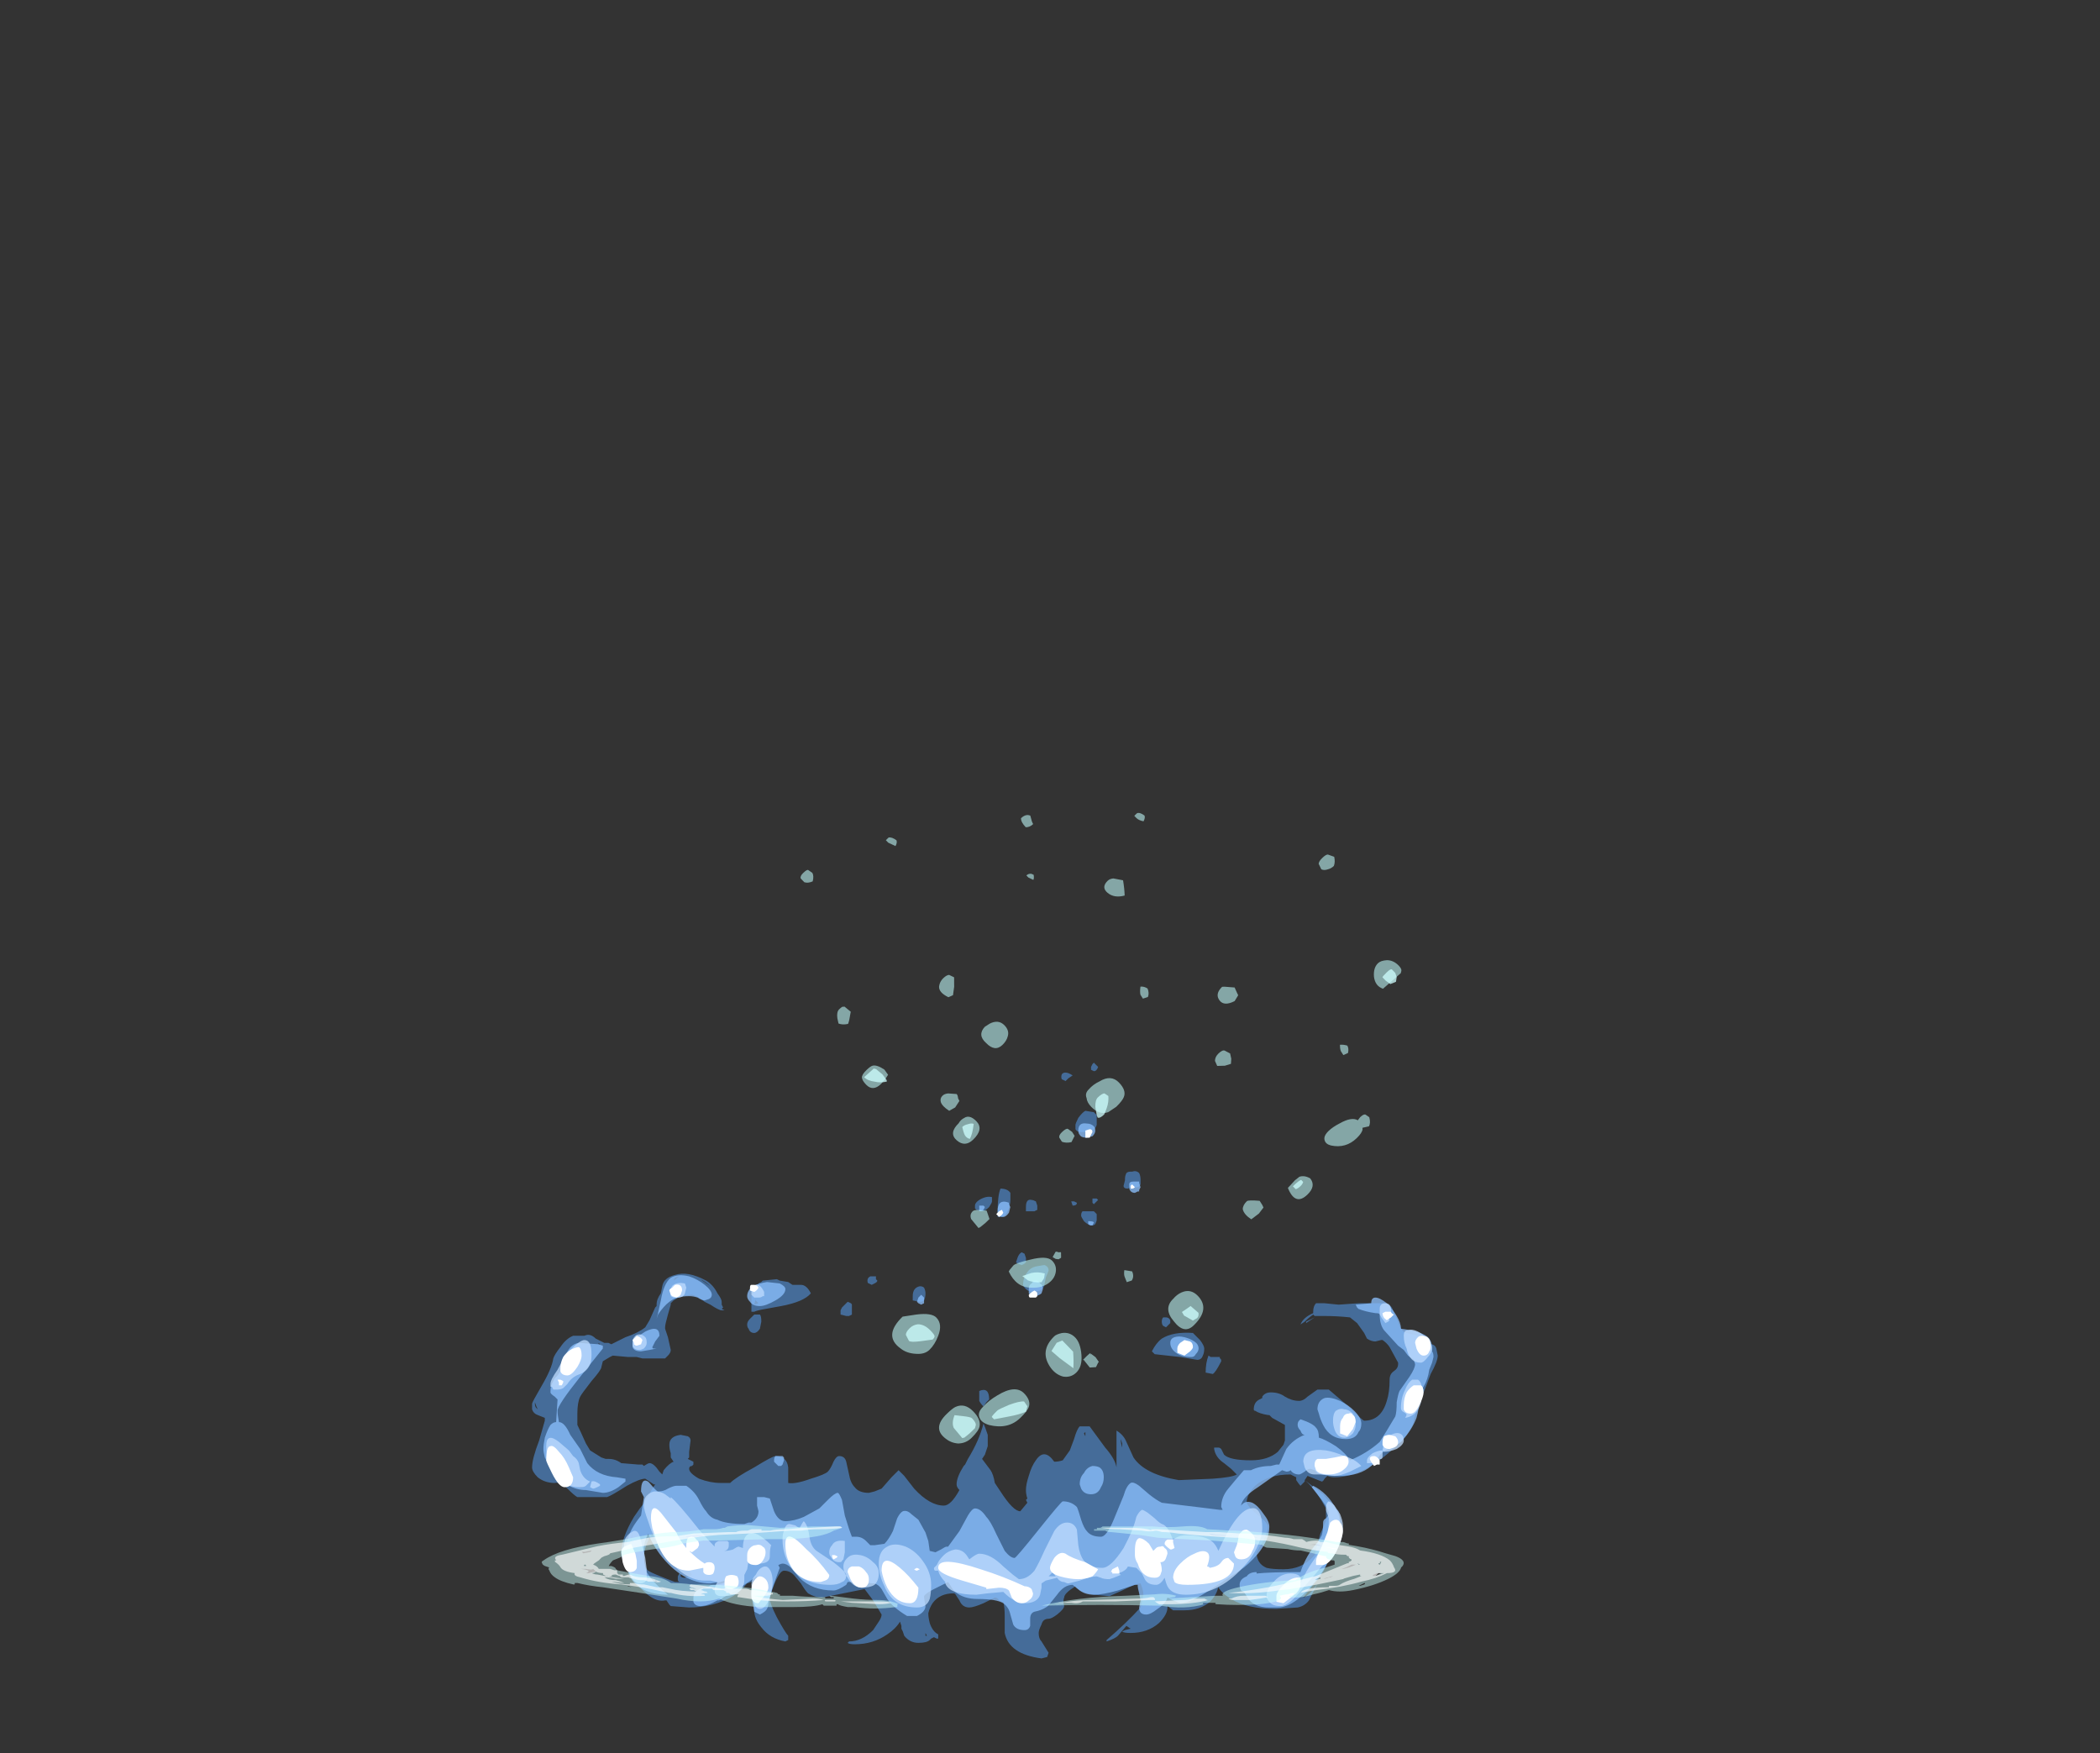 <?xml version="1.0" encoding="UTF-8" standalone="no"?>
<svg xmlns:ffdec="https://www.free-decompiler.com/flash" xmlns:xlink="http://www.w3.org/1999/xlink" ffdec:objectType="frame" height="433.6px" width="519.4px" xmlns="http://www.w3.org/2000/svg">
  <rect width="100%" height="100%" fill="#333333" stroke="none"/>
  <g transform="matrix(1.0, 0.0, 0.0, 1.0, 77.0, 534.8)">
    <use ffdec:characterId="589" height="21.05" transform="matrix(7.0, 0.0, 0.0, 7.0, 54.6, -271.95)" width="32.0" xlink:href="#shape0"/>
    <use ffdec:characterId="547" height="36.2" transform="matrix(1.977, 2.044, 3.358, -3.248, 69.95, -268.866)" width="51.9" xlink:href="#shape1"/>
    <use ffdec:characterId="561" height="2.95" transform="matrix(7.0, 0.0, 0.0, 7.0, 57.1, -157.6)" width="30.45" xlink:href="#shape2"/>
  </g>
  <defs>
    <g id="shape0" transform="matrix(1.0, 0.0, 0.0, 1.0, -7.8, 38.85)">
      <path d="M27.8 -38.7 Q27.75 -38.55 27.65 -38.55 L27.55 -38.6 27.55 -38.7 27.6 -38.8 27.65 -38.85 27.8 -38.7 M26.5 -38.35 Q26.5 -38.5 26.65 -38.5 26.75 -38.5 26.9 -38.4 L26.75 -38.3 26.65 -38.2 26.55 -38.25 Q26.5 -38.25 26.5 -38.35 M27.0 -36.5 L27.0 -36.65 Q27.0 -36.7 27.1 -36.9 27.25 -37.1 27.35 -37.15 L27.65 -37.1 27.75 -37.0 27.75 -36.65 Q27.7 -36.5 27.6 -36.45 L27.35 -36.4 27.2 -36.4 Q27.05 -36.4 27.0 -36.5 M27.55 -36.6 L27.55 -36.6 M28.75 -34.7 L28.75 -34.75 Q28.75 -34.85 28.8 -34.95 28.85 -35.0 28.95 -35.0 L29.0 -35.0 Q29.15 -35.05 29.25 -34.95 29.3 -34.85 29.3 -34.7 L29.3 -34.55 Q29.25 -34.4 28.95 -34.45 L28.85 -34.4 Q28.7 -34.4 28.7 -34.5 L28.75 -34.7 M27.65 -34.05 L27.75 -34.05 27.8 -34.0 27.65 -33.85 27.6 -33.9 27.6 -34.05 27.65 -34.05 M26.9 -33.8 L26.85 -33.95 26.95 -33.95 27.05 -33.9 Q27.05 -33.8 26.9 -33.8 M27.25 -33.6 L27.65 -33.6 27.75 -33.5 27.75 -33.3 Q27.75 -33.25 27.7 -33.15 27.65 -33.1 27.6 -33.1 27.45 -33.1 27.3 -33.25 27.2 -33.4 27.2 -33.45 27.2 -33.55 27.25 -33.6 M24.6 -33.6 Q24.5 -33.4 24.4 -33.4 L24.25 -33.4 24.25 -33.6 Q24.25 -34.15 24.35 -34.4 24.6 -34.4 24.7 -34.25 L24.7 -34.0 Q24.7 -33.8 24.6 -33.6 M25.25 -33.75 Q25.25 -34.05 25.45 -34.0 25.5 -34.0 25.6 -33.95 L25.65 -33.8 25.65 -33.65 25.55 -33.6 25.25 -33.6 25.25 -33.75 M23.6 -34.0 Q23.85 -34.15 24.05 -34.1 L24.05 -33.95 Q24.05 -33.9 23.95 -33.75 23.8 -33.6 23.7 -33.6 L23.5 -33.65 23.45 -33.7 23.45 -33.8 Q23.45 -33.9 23.6 -34.0 M25.25 -31.95 L25.25 -31.8 25.2 -31.75 25.1 -31.7 24.95 -31.75 24.9 -31.8 24.95 -31.95 Q25.0 -32.1 25.1 -32.15 L25.2 -32.1 25.25 -31.95 M25.9 -31.0 Q25.9 -30.9 25.75 -30.8 L25.55 -30.75 Q25.35 -30.75 25.25 -30.85 25.15 -30.95 25.15 -31.0 25.15 -31.25 25.3 -31.45 25.4 -31.6 25.6 -31.65 L25.9 -31.7 Q26.05 -31.65 26.05 -31.5 L25.95 -31.25 25.9 -31.0 M30.05 -29.7 Q30.05 -29.8 30.1 -29.85 L30.2 -29.85 Q30.3 -29.85 30.35 -29.75 L30.35 -29.65 30.3 -29.6 Q30.25 -29.55 30.2 -29.5 L30.1 -29.55 Q30.05 -29.6 30.05 -29.7 M29.7 -28.65 Q29.85 -28.95 30.05 -29.1 30.45 -29.35 31.15 -29.3 L31.4 -29.05 Q31.55 -28.85 31.55 -28.75 31.55 -28.6 31.5 -28.5 31.45 -28.35 31.3 -28.35 L30.7 -28.45 29.8 -28.55 29.7 -28.65 M31.75 -28.45 L32.1 -28.45 32.1 -28.4 Q32.15 -28.4 32.15 -28.3 31.95 -27.9 31.85 -27.85 L31.6 -27.9 Q31.6 -28.25 31.7 -28.5 31.8 -28.45 31.75 -28.45 M37.25 -30.25 L37.25 -30.25 M37.5 -30.35 L37.9 -30.35 Q38.15 -30.3 38.2 -30.15 L38.4 -29.7 Q38.5 -29.35 38.7 -29.3 L39.35 -29.15 39.55 -28.95 39.55 -28.9 Q39.7 -28.9 39.75 -28.75 L39.8 -28.5 Q39.8 -28.3 39.55 -27.85 L39.4 -27.45 Q39.0 -26.45 38.95 -26.2 38.95 -26.05 38.7 -25.7 38.4 -25.35 38.05 -25.05 37.05 -24.2 36.15 -24.2 36.0 -24.2 35.9 -24.25 L35.8 -24.15 Q35.75 -24.05 35.7 -24.05 L35.2 -24.25 35.1 -24.1 35.75 -23.6 Q36.0 -23.3 36.2 -23.05 36.35 -23.1 36.35 -22.55 L36.35 -22.4 Q36.35 -22.15 36.25 -21.85 L35.95 -21.25 35.9 -21.25 35.85 -21.05 Q35.65 -20.65 35.4 -20.4 L35.05 -19.95 Q35.3 -20.05 35.55 -20.45 L35.25 -19.85 Q35.1 -19.65 34.85 -19.6 L34.1 -19.55 Q33.05 -19.55 32.5 -19.9 L32.35 -20.0 Q32.2 -20.1 32.05 -20.3 L32.05 -20.35 Q32.0 -20.05 31.75 -19.8 31.4 -19.5 30.85 -19.5 L30.45 -19.5 30.25 -19.65 30.25 -19.6 Q30.25 -19.35 29.95 -19.05 29.55 -18.7 28.95 -18.7 28.7 -18.7 28.65 -18.75 L28.75 -18.8 28.95 -18.85 28.8 -18.95 28.5 -18.6 Q28.4 -18.5 28.1 -18.4 L28.1 -18.45 Q28.8 -19.05 29.3 -19.6 L29.35 -19.8 29.4 -20.05 Q29.4 -20.2 29.3 -20.45 29.15 -20.45 28.65 -20.2 L28.2 -20.0 27.65 -20.05 Q27.1 -20.15 27.0 -20.35 26.6 -20.1 26.6 -19.95 26.55 -19.85 26.6 -19.65 26.6 -19.55 26.35 -19.35 26.15 -19.2 26.05 -19.2 25.85 -19.2 25.8 -19.0 25.7 -18.8 25.7 -18.7 25.7 -18.5 25.8 -18.4 L26.05 -18.0 26.0 -17.85 25.8 -17.8 Q24.65 -17.95 24.5 -18.7 24.5 -18.85 24.5 -19.3 24.5 -19.6 24.45 -19.8 L24.4 -19.8 24.3 -19.85 Q24.25 -19.95 24.15 -19.95 L23.75 -19.75 Q23.4 -19.6 23.25 -19.6 23.0 -19.6 22.9 -19.85 L22.8 -20.0 Q22.75 -20.1 22.7 -20.1 22.2 -20.1 21.95 -19.75 21.85 -19.6 21.8 -19.4 21.8 -19.25 21.85 -19.05 21.95 -18.75 22.15 -18.65 L22.15 -18.5 22.1 -18.5 22.0 -18.55 21.9 -18.5 21.85 -18.45 Q21.75 -18.35 21.45 -18.35 21.15 -18.35 20.95 -18.6 L20.9 -18.75 20.85 -18.85 20.85 -18.95 20.8 -19.1 Q20.65 -18.85 20.35 -18.65 19.85 -18.3 19.2 -18.3 19.0 -18.3 18.95 -18.35 L19.0 -18.4 Q19.45 -18.4 19.85 -18.8 L20.05 -19.1 Q20.15 -19.25 20.15 -19.35 L19.85 -19.85 19.55 -20.25 18.05 -19.95 Q17.8 -19.95 17.55 -20.1 17.45 -20.2 17.3 -20.45 L17.05 -20.75 Q16.9 -20.9 16.7 -20.9 16.55 -20.9 16.35 -20.4 16.2 -20.0 16.2 -19.9 16.2 -19.75 16.45 -19.25 16.75 -18.7 16.85 -18.6 L16.85 -18.45 16.75 -18.4 Q16.2 -18.5 15.9 -18.9 15.65 -19.2 15.65 -19.5 15.65 -20.0 15.8 -20.45 L15.85 -20.65 15.55 -20.5 15.4 -20.45 15.35 -20.4 Q15.2 -20.2 14.9 -20.0 14.2 -19.6 13.35 -19.6 L12.7 -19.65 12.65 -19.7 12.55 -19.85 12.5 -19.85 Q12.05 -19.75 11.45 -20.5 11.25 -20.75 11.1 -21.1 10.95 -21.35 10.95 -21.5 10.95 -22.05 11.4 -22.8 11.6 -23.1 11.8 -23.35 L12.05 -23.8 12.15 -23.95 12.1 -23.95 11.8 -24.15 Q11.6 -24.15 11.15 -23.9 10.6 -23.55 10.45 -23.5 L9.4 -23.5 Q9.3 -23.55 9.05 -23.8 8.8 -24.05 8.6 -24.0 8.25 -24.0 8.0 -24.2 7.8 -24.4 7.8 -24.55 7.8 -24.85 8.05 -25.5 L8.25 -26.2 8.25 -26.3 8.0 -26.4 Q7.85 -26.45 7.8 -26.6 L7.8 -26.8 Q7.8 -26.85 8.15 -27.45 8.5 -28.05 8.55 -28.4 8.6 -28.55 8.8 -28.8 9.0 -29.1 9.25 -29.2 L9.65 -29.2 Q9.85 -29.3 10.05 -29.1 L10.35 -28.95 10.5 -28.95 10.6 -28.9 11.1 -29.15 Q11.55 -29.3 11.8 -29.5 L11.95 -29.75 12.15 -30.2 12.2 -30.25 12.2 -30.3 Q12.2 -30.5 12.35 -30.7 L12.4 -30.95 Q12.45 -31.25 12.85 -31.35 13.3 -31.5 13.95 -31.15 14.2 -31.0 14.35 -30.7 14.5 -30.5 14.5 -30.4 L14.5 -30.3 14.55 -30.2 14.5 -30.15 14.6 -30.1 14.5 -30.1 Q14.4 -30.1 14.1 -30.3 L13.9 -30.4 Q13.65 -30.6 13.45 -30.65 L13.05 -30.6 12.8 -30.45 12.7 -30.35 12.7 -30.3 12.6 -29.95 Q12.5 -29.6 12.5 -29.5 L12.5 -29.45 12.6 -29.15 12.7 -28.7 Q12.7 -28.6 12.6 -28.5 L12.5 -28.4 11.7 -28.4 11.5 -28.45 11.2 -28.45 10.65 -28.5 10.55 -28.45 10.3 -28.3 10.25 -28.1 Q10.25 -28.0 9.9 -27.6 9.55 -27.15 9.5 -27.05 9.4 -26.85 9.4 -26.45 L9.4 -26.05 Q9.5 -25.85 9.7 -25.4 L9.85 -25.15 10.25 -24.9 10.4 -24.85 10.5 -24.85 Q10.75 -24.85 10.95 -24.7 L11.55 -24.65 11.7 -24.65 11.75 -24.6 Q11.9 -24.7 11.95 -24.7 12.1 -24.7 12.3 -24.4 L12.4 -24.3 12.45 -24.45 Q12.65 -24.7 12.8 -24.75 L12.7 -24.9 Q12.7 -24.95 12.7 -25.05 12.65 -25.2 12.65 -25.35 12.65 -25.65 13.05 -25.7 L13.3 -25.65 Q13.4 -25.6 13.4 -25.5 L13.35 -25.1 13.35 -24.9 13.3 -24.85 13.5 -24.75 13.5 -24.65 13.45 -24.6 Q13.35 -24.6 13.35 -24.5 13.35 -24.35 13.7 -24.15 14.1 -24.0 14.45 -24.0 L14.8 -24.0 Q15.0 -24.2 15.65 -24.55 16.3 -24.95 16.4 -24.95 16.8 -24.95 16.85 -24.55 L16.85 -24.0 Q17.1 -23.95 17.65 -24.15 18.15 -24.3 18.25 -24.4 18.35 -24.5 18.45 -24.75 18.55 -24.95 18.65 -24.95 18.85 -24.95 18.9 -24.75 L19.0 -24.3 Q19.05 -24.0 19.2 -23.85 19.35 -23.65 19.7 -23.65 L19.9 -23.7 20.15 -23.8 20.5 -24.2 20.75 -24.45 20.95 -24.25 21.3 -23.8 Q21.85 -23.2 22.35 -23.2 22.6 -23.2 22.9 -23.75 22.8 -23.85 22.8 -23.95 22.8 -24.2 23.05 -24.6 L23.1 -24.65 23.2 -24.85 Q23.6 -25.5 23.75 -26.1 23.8 -26.0 23.9 -25.7 L23.9 -25.3 23.8 -25.0 23.7 -24.85 24.0 -24.45 Q24.1 -24.3 24.15 -24.0 L24.35 -23.7 Q24.8 -23.0 25.05 -23.0 L25.3 -23.3 25.25 -23.4 25.3 -23.45 Q25.25 -23.6 25.25 -23.75 25.25 -23.95 25.35 -24.25 25.45 -24.6 25.6 -24.8 25.9 -25.25 26.25 -24.75 26.4 -24.75 26.55 -24.8 L26.8 -25.15 26.95 -25.55 Q27.05 -25.9 27.15 -26.0 L27.5 -26.0 28.05 -25.25 Q28.4 -24.85 28.45 -24.55 L28.45 -25.85 Q28.7 -25.7 28.8 -25.45 L29.05 -24.9 Q29.45 -24.3 30.65 -24.1 L31.85 -24.15 Q32.55 -24.2 32.7 -24.3 L32.5 -24.5 32.25 -24.7 Q31.95 -24.9 31.9 -25.2 L31.9 -25.25 32.05 -25.25 Q32.1 -25.25 32.15 -25.2 L32.25 -25.0 Q32.45 -24.8 33.2 -24.8 33.8 -24.8 34.15 -25.1 L34.35 -25.35 34.4 -25.5 34.4 -26.05 33.95 -26.3 Q33.9 -26.35 33.85 -26.4 L33.8 -26.4 Q33.5 -26.45 33.35 -26.55 33.3 -26.55 33.3 -26.6 33.3 -26.85 33.5 -26.95 L33.6 -27.0 33.6 -27.05 Q33.7 -27.2 33.9 -27.2 34.2 -27.2 34.4 -27.05 34.65 -26.9 34.9 -26.9 35.05 -26.9 35.2 -27.05 L35.55 -27.3 35.95 -27.3 36.65 -26.7 Q37.15 -26.2 37.2 -26.2 37.8 -26.2 38.0 -26.9 38.1 -27.2 38.1 -27.65 38.1 -27.85 38.25 -27.95 38.4 -28.05 38.4 -28.2 L38.4 -28.25 38.1 -28.8 Q38.0 -28.95 37.85 -29.05 L37.8 -29.05 37.6 -29.0 Q37.45 -29.0 37.3 -29.1 L37.2 -29.3 36.95 -29.65 36.7 -29.85 Q36.25 -29.9 35.75 -29.9 L35.45 -29.9 35.4 -29.95 Q35.25 -29.85 35.1 -29.7 L34.95 -29.6 Q35.05 -29.85 35.4 -30.0 L35.4 -30.05 Q35.4 -30.25 35.5 -30.35 L35.8 -30.35 36.3 -30.3 37.0 -30.35 37.5 -30.35 M35.45 -29.85 Q35.3 -29.75 35.15 -29.65 L35.15 -29.7 35.45 -29.85 M10.2 -28.9 L10.15 -28.95 10.15 -28.9 10.2 -28.9 M14.15 -30.9 Q13.95 -31.1 13.75 -31.2 L14.1 -30.95 14.15 -30.9 M13.0 -31.3 L12.85 -31.25 12.8 -31.15 13.0 -31.3 M12.0 -28.65 L12.0 -28.65 M17.3 -31.0 Q17.5 -31.0 17.65 -30.7 17.4 -30.4 16.6 -30.25 L16.05 -30.15 Q15.75 -30.1 15.65 -30.05 L15.55 -30.05 15.55 -30.6 15.7 -30.85 15.7 -30.9 Q15.75 -31.05 15.9 -31.1 L15.95 -31.15 16.45 -31.2 16.55 -31.15 16.85 -31.1 17.0 -31.0 17.3 -31.0 M15.7 -30.45 L15.7 -30.5 15.65 -30.3 15.8 -30.35 Q15.75 -30.4 15.7 -30.45 M15.65 -29.3 Q15.5 -29.3 15.45 -29.45 15.4 -29.5 15.4 -29.6 15.4 -29.7 15.5 -29.8 L15.65 -29.95 15.85 -29.95 Q15.9 -29.9 15.9 -29.7 L15.85 -29.45 Q15.75 -29.3 15.65 -29.3 M19.75 -31.3 L19.95 -31.3 19.95 -31.2 20.0 -31.15 Q20.0 -31.1 19.9 -31.05 L19.8 -31.0 19.7 -31.05 Q19.65 -31.05 19.65 -31.15 19.65 -31.25 19.75 -31.3 M19.1 -30.3 L19.1 -29.95 19.0 -29.9 18.9 -29.9 18.7 -29.95 18.7 -30.1 18.75 -30.2 18.95 -30.4 Q19.1 -30.35 19.1 -30.3 M21.5 -30.4 L21.25 -30.45 21.25 -30.6 Q21.25 -30.9 21.5 -30.95 21.6 -30.95 21.65 -30.9 21.7 -30.8 21.7 -30.7 21.7 -30.55 21.65 -30.45 21.6 -30.4 21.5 -30.4 M12.1 -22.55 L12.1 -22.55 M11.85 -21.85 Q11.75 -21.55 11.75 -21.4 11.75 -21.2 11.8 -21.1 11.8 -21.0 11.9 -20.9 12.05 -20.8 12.85 -20.5 L13.0 -20.5 12.95 -20.55 12.95 -20.7 13.0 -20.8 13.05 -20.8 13.05 -20.7 Q13.1 -20.65 13.2 -20.65 L13.35 -20.7 13.45 -20.75 Q13.3 -21.05 12.8 -21.5 12.25 -22.05 12.1 -22.25 12.0 -22.2 11.85 -21.85 M21.7 -18.6 L21.75 -18.6 21.7 -18.7 21.7 -18.6 M7.95 -26.65 L8.0 -26.6 Q7.95 -26.7 7.9 -26.85 L7.9 -26.8 Q7.9 -26.7 7.95 -26.65 M9.45 -23.9 L9.5 -23.85 9.6 -23.85 9.45 -23.9 M11.25 -21.75 Q11.35 -21.95 11.35 -22.3 L11.25 -21.75 M34.8 -24.2 L34.6 -24.3 Q33.8 -24.3 33.35 -23.9 33.2 -23.75 33.1 -23.55 33.05 -23.4 33.05 -23.35 33.05 -23.2 33.4 -22.9 33.8 -22.6 33.8 -22.45 33.8 -22.25 33.6 -21.9 L33.4 -21.55 Q33.4 -21.15 33.75 -21.0 33.95 -20.95 34.35 -20.95 35.0 -20.95 35.4 -21.4 L35.45 -21.45 35.65 -22.2 Q35.7 -22.3 35.8 -22.55 L35.85 -22.65 35.85 -23.1 35.65 -23.45 Q35.4 -23.85 35.1 -24.1 L35.1 -24.05 34.95 -23.9 Q34.9 -23.95 34.8 -24.1 L34.8 -24.2 M36.0 -22.85 L35.95 -22.85 35.95 -22.8 36.0 -22.85 M27.3 -25.75 L27.35 -25.65 Q27.35 -25.75 27.35 -25.8 L27.3 -25.75 M28.6 -25.55 Q28.6 -25.4 28.65 -25.25 L28.65 -25.4 28.6 -25.55 M23.6 -27.1 L23.6 -27.25 Q23.95 -27.4 23.95 -26.95 L23.85 -26.85 23.75 -26.7 Q23.65 -26.8 23.6 -26.9 L23.6 -27.1 M26.1 -24.25 L26.1 -24.25" fill="#59a5ff" fill-opacity="0.502" fill-rule="evenodd" stroke="none"/>
      <path d="M27.4 -36.7 Q27.55 -36.7 27.65 -36.6 27.7 -36.55 27.7 -36.45 27.7 -36.35 27.6 -36.25 L27.4 -36.2 Q27.2 -36.2 27.15 -36.3 27.1 -36.35 27.1 -36.45 27.1 -36.75 27.4 -36.7 M28.9 -34.55 Q28.9 -34.65 29.05 -34.65 L29.25 -34.65 29.25 -34.6 29.3 -34.45 29.25 -34.35 29.25 -34.3 29.2 -34.3 29.1 -34.25 Q28.95 -34.25 28.9 -34.4 L28.9 -34.55 M27.65 -33.2 L27.6 -33.1 27.55 -33.1 Q27.5 -33.1 27.45 -33.15 L27.45 -33.25 Q27.65 -33.25 27.65 -33.2 M24.7 -33.75 L24.65 -33.55 Q24.55 -33.4 24.45 -33.4 24.3 -33.4 24.25 -33.5 L24.25 -33.65 Q24.25 -33.75 24.3 -33.85 24.4 -34.0 24.65 -33.9 L24.65 -33.85 24.7 -33.75 M23.75 -33.65 Q23.7 -33.6 23.6 -33.6 L23.6 -33.8 23.75 -33.8 23.8 -33.75 23.75 -33.65 M25.6 -31.15 Q25.7 -31.15 25.75 -31.05 25.85 -31.0 25.85 -30.85 L25.8 -30.7 Q25.75 -30.65 25.6 -30.6 L25.4 -30.65 25.35 -30.7 25.35 -30.85 Q25.35 -31.0 25.45 -31.05 25.5 -31.15 25.6 -31.15 M31.25 -28.55 Q31.2 -28.45 31.1 -28.45 30.75 -28.45 30.55 -28.6 30.35 -28.75 30.35 -28.95 30.35 -29.1 30.5 -29.15 30.65 -29.2 30.85 -29.15 31.05 -29.1 31.2 -29.0 31.35 -28.9 31.35 -28.75 31.35 -28.65 31.25 -28.55 M36.95 -30.2 L36.9 -30.3 37.45 -30.35 Q37.45 -30.55 37.6 -30.55 37.75 -30.55 38.0 -30.35 38.2 -30.15 38.35 -29.9 38.5 -29.65 38.5 -29.45 39.3 -29.35 39.5 -29.1 39.6 -28.95 39.6 -28.8 L39.6 -28.65 Q39.65 -28.6 39.65 -28.45 L39.6 -28.25 39.5 -28.0 Q39.45 -27.65 39.3 -27.4 L39.15 -27.15 39.15 -27.0 Q39.15 -26.65 39.05 -26.3 38.9 -25.9 38.55 -25.5 38.5 -25.4 38.15 -25.25 37.8 -25.1 37.7 -24.9 37.65 -24.75 37.45 -24.6 37.05 -24.25 36.35 -24.25 35.75 -24.25 35.55 -24.35 L35.45 -24.45 35.3 -24.5 Q35.2 -24.5 35.1 -24.4 34.95 -24.3 34.9 -24.3 34.7 -24.3 34.6 -24.45 34.55 -24.4 34.45 -24.4 L34.3 -24.45 33.45 -23.85 Q32.9 -23.5 32.85 -23.2 33.0 -23.4 33.25 -23.3 33.45 -23.2 33.65 -22.9 33.85 -22.65 33.85 -22.45 33.85 -22.0 33.45 -21.5 33.1 -21.1 32.8 -20.9 L31.8 -20.25 Q31.05 -19.75 30.7 -19.75 L30.45 -19.85 30.25 -19.95 Q30.2 -19.75 29.9 -19.55 29.65 -19.35 29.5 -19.35 29.25 -19.35 29.25 -19.6 L29.3 -19.85 29.25 -20.1 Q29.2 -20.3 29.2 -20.35 L29.2 -20.4 29.1 -20.4 28.5 -20.2 Q27.95 -20.05 27.65 -20.05 27.35 -20.05 27.15 -20.2 L26.9 -20.4 Q26.6 -20.4 26.35 -20.05 L26.15 -19.8 Q26.05 -19.65 25.95 -19.6 25.8 -19.5 25.55 -19.45 25.4 -19.4 25.4 -19.2 L25.4 -18.95 Q25.35 -18.8 25.2 -18.8 24.9 -18.8 24.8 -19.0 L24.7 -19.35 Q24.65 -19.6 24.45 -19.75 24.2 -19.9 23.55 -19.9 23.05 -19.9 22.75 -20.15 22.65 -20.25 22.6 -20.35 L22.5 -20.5 22.0 -20.25 Q21.7 -20.1 21.65 -20.0 21.65 -19.9 21.7 -19.65 21.7 -19.45 21.4 -19.3 L21.05 -19.3 Q20.55 -19.6 20.35 -19.9 L20.15 -20.25 Q20.05 -20.4 19.9 -20.45 L19.05 -20.5 18.95 -20.5 18.9 -20.4 Q18.6 -20.2 18.45 -20.2 17.7 -20.2 17.25 -20.65 L16.95 -21.0 Q16.8 -21.15 16.65 -21.15 16.6 -21.15 16.5 -21.1 L16.55 -21.0 16.35 -20.45 Q16.15 -19.85 16.15 -19.75 16.15 -19.65 16.1 -19.55 16.05 -19.45 15.85 -19.35 L15.65 -19.45 15.55 -20.05 Q15.55 -20.2 15.6 -20.35 L15.75 -20.65 15.75 -20.7 15.0 -20.2 14.55 -19.95 14.5 -19.9 14.4 -19.85 14.35 -19.85 Q14.0 -19.65 13.75 -19.65 13.55 -19.65 13.5 -19.8 L13.5 -19.95 Q13.5 -20.2 13.85 -20.3 L14.05 -20.35 Q14.1 -20.4 14.25 -20.4 L14.3 -20.4 Q14.55 -20.45 14.7 -20.5 L14.75 -20.6 14.45 -20.5 14.1 -20.45 Q13.1 -20.45 12.3 -21.5 12.05 -21.85 11.9 -22.2 11.75 -21.9 11.75 -21.65 11.75 -21.1 11.85 -20.85 12.05 -20.5 12.6 -20.05 11.75 -20.05 11.35 -20.55 11.1 -20.9 11.1 -21.5 11.1 -22.1 11.5 -22.65 L11.65 -22.85 11.75 -23.5 Q11.7 -23.6 11.65 -23.7 11.65 -24.2 11.9 -24.05 L11.95 -24.0 Q12.2 -23.7 12.25 -23.7 12.45 -23.7 12.6 -23.8 12.8 -23.9 12.9 -23.9 L13.25 -23.9 Q13.55 -23.7 13.7 -23.4 13.85 -23.1 13.95 -23.0 14.1 -22.75 14.35 -22.7 14.65 -22.55 15.3 -22.55 L15.45 -22.6 15.55 -22.6 Q15.8 -22.75 15.8 -23.0 L15.75 -23.2 Q15.75 -23.35 15.75 -23.45 L15.75 -23.5 16.0 -23.5 16.2 -23.45 16.35 -23.0 Q16.5 -22.65 16.75 -22.65 17.05 -22.65 17.4 -22.8 L17.95 -23.1 18.25 -23.4 Q18.5 -23.65 18.6 -23.65 18.65 -23.65 18.75 -23.4 L18.85 -22.85 Q19.0 -22.35 19.1 -22.1 L19.25 -22.1 Q19.45 -22.1 19.6 -21.95 L19.75 -21.8 19.9 -21.8 20.25 -21.85 Q20.4 -22.0 20.55 -22.3 L20.7 -22.75 Q20.8 -22.95 20.9 -23.0 21.05 -23.05 21.2 -22.9 L21.45 -22.7 21.7 -22.25 21.8 -21.95 21.85 -21.6 22.05 -21.55 22.25 -21.65 Q22.4 -21.75 22.45 -21.75 L22.5 -21.75 22.9 -22.3 23.2 -22.85 Q23.35 -23.1 23.45 -23.1 23.65 -23.1 23.85 -22.8 24.0 -22.65 24.2 -22.2 L24.5 -21.6 Q24.7 -21.35 24.85 -21.35 24.9 -21.35 25.7 -22.35 26.5 -23.35 26.55 -23.35 26.85 -23.35 27.05 -23.15 27.1 -23.05 27.2 -22.7 27.3 -22.4 27.4 -22.3 27.55 -22.1 27.9 -22.1 28.1 -22.1 28.35 -22.7 L28.7 -23.55 Q28.8 -23.9 28.95 -24.0 29.05 -24.05 29.25 -23.9 L29.6 -23.6 Q29.85 -23.4 30.05 -23.3 L31.7 -23.1 32.1 -23.05 32.2 -23.05 32.15 -23.15 Q32.15 -23.5 32.4 -23.8 L32.65 -24.1 32.95 -24.45 33.2 -24.45 Q33.5 -24.6 33.9 -24.6 L34.1 -24.65 34.2 -24.65 34.45 -25.2 Q34.7 -25.55 35.1 -25.7 35.0 -25.7 34.95 -25.85 34.85 -25.95 34.85 -26.05 34.85 -26.15 34.9 -26.2 L34.95 -26.25 Q35.4 -26.1 35.5 -25.95 35.6 -25.85 35.6 -25.6 35.8 -25.55 36.2 -25.3 36.55 -25.05 36.7 -24.8 37.3 -25.05 37.75 -25.45 L38.0 -25.85 38.3 -26.35 Q38.35 -26.5 38.35 -26.85 38.4 -27.15 38.45 -27.25 L38.8 -27.75 Q39.0 -28.05 39.0 -28.2 L38.95 -28.35 38.75 -28.5 38.6 -28.7 38.4 -28.85 37.9 -29.4 Q37.75 -29.6 37.75 -29.95 37.75 -30.0 37.6 -30.0 37.25 -30.05 37.0 -30.15 L36.95 -30.2 M11.5 -29.15 Q11.65 -29.25 11.8 -29.35 12.3 -29.6 12.3 -29.2 L12.15 -29.0 12.05 -28.8 Q12.05 -28.75 12.1 -28.75 L12.2 -28.75 11.95 -28.7 11.65 -28.65 Q11.4 -28.65 11.35 -28.8 L11.35 -28.95 Q11.35 -29.0 11.5 -29.15 M9.45 -28.95 L10.15 -28.9 10.3 -28.85 10.3 -28.75 9.5 -27.75 Q8.7 -26.75 8.7 -26.55 8.7 -26.4 8.75 -26.15 8.95 -26.15 9.15 -25.7 L9.5 -25.2 9.75 -24.7 Q10.1 -24.25 10.8 -24.2 L11.1 -24.15 11.1 -24.05 10.85 -23.85 Q10.55 -23.65 10.3 -23.65 L9.7 -23.75 Q9.05 -23.75 8.55 -24.4 8.4 -24.6 8.25 -24.9 8.2 -25.1 8.2 -25.2 8.2 -25.35 8.25 -25.6 8.35 -25.9 8.45 -26.05 8.55 -26.15 8.65 -26.15 L8.7 -26.95 8.6 -27.05 Q8.45 -27.15 8.45 -27.2 8.45 -27.4 8.5 -27.5 L8.6 -27.7 Q8.85 -27.9 8.95 -28.4 9.1 -28.9 9.45 -28.95 M14.15 -30.65 Q14.15 -30.55 14.05 -30.5 L13.9 -30.45 Q13.8 -30.45 13.65 -30.55 13.5 -30.6 13.35 -30.6 12.9 -30.6 12.65 -30.4 12.45 -30.25 12.25 -29.95 L12.2 -29.8 12.25 -30.0 12.35 -30.45 Q12.45 -31.05 12.7 -31.25 12.95 -31.4 13.35 -31.3 13.65 -31.2 13.9 -31.0 14.15 -30.8 14.15 -30.65 M15.6 -30.95 Q15.8 -31.05 16.1 -31.1 L16.55 -31.05 Q16.75 -30.95 16.75 -30.85 16.75 -30.65 16.4 -30.45 16.05 -30.25 15.85 -30.25 15.6 -30.25 15.5 -30.4 15.4 -30.5 15.4 -30.6 15.4 -30.8 15.6 -30.95 M21.55 -30.65 L21.65 -30.55 21.65 -30.35 21.55 -30.3 21.45 -30.35 21.4 -30.4 21.45 -30.55 21.55 -30.65 M16.4 -24.95 L16.65 -24.95 16.7 -24.9 16.7 -24.8 16.65 -24.65 16.6 -24.6 16.5 -24.6 16.35 -24.75 16.35 -24.8 Q16.35 -24.9 16.4 -24.95 M36.85 -26.55 Q37.1 -26.3 37.1 -26.1 37.1 -25.9 37.0 -25.8 36.9 -25.55 36.55 -25.55 36.0 -25.55 35.75 -26.05 35.65 -26.25 35.6 -26.45 L35.55 -26.6 Q35.55 -26.9 35.8 -27.0 36.0 -27.05 36.35 -26.9 36.65 -26.75 36.85 -26.55 M35.35 -23.85 L35.4 -23.9 Q35.9 -23.65 36.2 -23.1 36.4 -22.7 36.4 -22.25 36.4 -22.05 36.15 -21.65 35.95 -21.2 35.65 -20.75 34.8 -19.6 34.15 -19.6 L33.85 -19.6 Q33.25 -19.6 33.05 -20.0 L32.95 -20.15 32.85 -20.2 Q32.8 -20.3 32.8 -20.4 32.8 -20.6 33.05 -20.7 33.15 -20.85 33.4 -20.85 L33.4 -20.8 Q33.85 -20.85 34.95 -20.85 35.15 -21.45 35.55 -21.9 35.65 -22.05 35.7 -22.15 35.75 -22.3 35.75 -22.6 35.75 -22.7 35.85 -22.75 35.95 -22.85 35.95 -22.95 35.95 -23.05 35.7 -23.4 L35.35 -23.85 M31.3 -22.55 L31.3 -22.55 M27.55 -23.6 Q27.3 -23.6 27.2 -23.8 L27.15 -23.95 Q27.15 -24.2 27.3 -24.35 27.4 -24.55 27.6 -24.6 27.75 -24.6 27.85 -24.55 28.0 -24.45 28.0 -24.2 28.0 -24.0 27.9 -23.85 27.8 -23.6 27.55 -23.6" fill="#8cc1ff" fill-opacity="0.753" fill-rule="evenodd" stroke="none"/>
      <path d="M38.15 -30.1 L38.1 -29.9 Q38.05 -29.8 38.1 -29.75 L38.05 -29.7 37.95 -29.65 Q37.8 -29.85 37.75 -29.95 L37.75 -30.15 Q37.75 -30.35 37.95 -30.35 38.15 -30.35 38.15 -30.1 M38.6 -29.2 Q38.6 -29.4 38.75 -29.4 38.9 -29.45 39.1 -29.35 39.3 -29.25 39.45 -29.05 39.6 -28.9 39.6 -28.75 39.6 -28.6 39.45 -28.45 39.3 -28.25 39.2 -28.25 38.8 -28.25 38.7 -28.75 38.6 -28.95 38.6 -29.2 M11.45 -29.2 Q11.5 -29.25 11.6 -29.25 11.7 -29.25 11.8 -29.15 11.85 -29.1 11.85 -28.95 11.85 -28.85 11.75 -28.75 11.65 -28.7 11.6 -28.7 11.4 -28.7 11.35 -28.85 L11.35 -29.0 Q11.35 -29.1 11.45 -29.2 M9.65 -29.05 Q9.9 -29.05 9.9 -28.55 9.9 -28.3 9.85 -28.2 9.75 -27.95 9.5 -27.85 9.2 -27.75 9.05 -27.5 L8.9 -27.35 Q8.8 -27.3 8.7 -27.3 L8.55 -27.3 8.5 -27.4 8.45 -27.4 Q8.45 -27.45 8.45 -27.5 8.45 -27.65 8.7 -28.0 8.9 -28.4 9.15 -28.7 9.5 -29.05 9.65 -29.05 M13.25 -30.9 L13.2 -30.7 Q13.15 -30.55 12.95 -30.55 L12.8 -30.55 12.7 -30.6 12.7 -30.75 Q12.7 -30.95 12.8 -31.0 12.95 -31.1 13.2 -31.05 L13.25 -30.9 M15.95 -30.6 Q15.9 -30.55 15.8 -30.55 L15.65 -30.55 15.55 -30.65 15.55 -30.75 Q15.55 -30.95 15.7 -31.0 15.85 -31.05 16.0 -30.75 L16.0 -30.6 15.95 -30.6 M17.85 -21.6 L18.45 -21.2 Q18.9 -20.85 18.9 -20.75 18.9 -20.55 18.75 -20.5 18.6 -20.4 18.35 -20.4 17.3 -20.4 16.9 -21.1 16.65 -21.5 16.65 -22.0 16.65 -22.2 16.7 -22.3 16.75 -22.55 16.9 -22.55 L17.1 -22.5 17.25 -22.4 Q17.35 -22.6 17.4 -22.65 17.55 -22.5 17.6 -22.1 17.65 -21.75 17.85 -21.6 M18.4 -21.8 Q18.5 -22.0 18.85 -21.95 L18.85 -21.55 18.8 -21.3 18.75 -21.25 Q18.75 -21.2 18.65 -21.2 18.45 -21.2 18.35 -21.4 18.3 -21.45 18.3 -21.55 18.3 -21.7 18.4 -21.8 M19.4 -21.45 Q19.65 -21.4 19.85 -21.2 20.05 -21.05 20.05 -20.8 20.05 -20.55 19.9 -20.4 19.75 -20.3 19.45 -20.3 19.15 -20.3 18.95 -20.65 18.8 -20.85 18.8 -21.05 18.8 -21.25 19.0 -21.4 19.15 -21.5 19.4 -21.45 M22.75 -21.65 Q23.0 -21.65 23.15 -21.45 L23.25 -21.3 Q23.5 -21.5 23.6 -21.5 24.0 -21.5 24.45 -21.05 L24.8 -20.75 25.0 -20.6 Q25.3 -20.6 25.55 -20.9 25.7 -21.15 25.9 -21.6 L26.25 -22.3 Q26.45 -22.6 26.7 -22.6 26.95 -22.6 27.05 -22.35 L27.1 -21.8 Q27.15 -21.45 27.3 -21.25 27.5 -21.0 27.95 -21.0 28.25 -21.0 28.7 -21.7 29.05 -22.35 29.15 -22.8 29.25 -23.0 29.35 -23.05 29.4 -23.05 29.55 -22.95 L29.8 -22.75 Q29.95 -22.6 30.05 -22.55 30.25 -22.5 30.4 -22.1 L30.45 -22.0 Q30.65 -22.15 30.9 -22.15 31.55 -22.15 31.8 -21.95 31.95 -21.85 32.05 -21.6 32.7 -23.05 33.2 -23.1 33.4 -23.15 33.5 -22.95 33.6 -22.75 33.6 -22.4 33.6 -22.15 33.45 -21.8 33.25 -21.35 32.9 -21.0 32.05 -20.05 30.9 -20.05 30.4 -20.05 30.25 -20.35 30.2 -20.45 30.15 -20.65 30.0 -20.4 29.85 -20.4 29.55 -20.4 29.45 -20.6 L29.35 -20.8 29.15 -21.0 28.85 -21.05 Q28.8 -20.9 28.5 -20.8 L28.55 -20.8 28.6 -20.75 28.35 -20.65 28.2 -20.6 Q28.0 -20.6 27.9 -20.65 L27.75 -20.7 Q27.55 -20.7 27.15 -20.55 L26.75 -20.45 Q26.7 -20.45 26.6 -20.5 26.45 -20.5 26.35 -20.65 L25.95 -20.55 25.8 -20.45 25.8 -20.3 25.75 -20.05 Q25.65 -19.75 25.2 -19.75 24.85 -19.75 24.45 -20.15 L23.9 -20.1 23.5 -20.05 Q22.55 -20.05 22.4 -20.45 L22.4 -20.5 Q22.2 -20.7 22.15 -20.9 L22.05 -20.9 Q22.0 -20.9 22.0 -21.0 L22.1 -21.1 22.15 -21.2 Q22.2 -21.3 22.35 -21.45 22.5 -21.6 22.75 -21.65 M21.6 -21.25 Q21.9 -20.85 21.9 -20.4 21.9 -20.1 21.85 -19.9 21.75 -19.6 21.4 -19.6 20.55 -19.6 20.25 -20.35 20.05 -20.75 20.05 -21.15 20.05 -21.6 20.35 -21.75 20.6 -21.9 21.0 -21.75 21.35 -21.6 21.6 -21.25 M11.85 -23.55 Q12.0 -23.7 12.15 -23.7 12.35 -23.7 12.5 -23.6 L12.7 -23.45 12.7 -23.5 Q12.95 -23.3 13.7 -22.35 14.05 -21.95 14.25 -21.75 L14.25 -21.8 Q14.25 -21.9 14.4 -21.95 L14.7 -21.95 14.75 -21.9 14.75 -21.8 Q14.75 -21.6 14.55 -21.6 L14.6 -21.6 Q14.75 -21.6 14.9 -21.65 15.05 -21.75 15.1 -21.75 L15.25 -21.7 Q15.25 -22.1 15.45 -22.2 15.7 -22.35 16.25 -21.8 16.2 -21.7 16.2 -21.4 16.2 -21.15 15.8 -21.15 15.55 -21.15 15.45 -21.25 L15.4 -20.95 15.3 -20.75 15.3 -20.6 Q15.3 -20.3 15.1 -20.15 14.95 -20.0 14.5 -20.0 14.25 -20.0 14.25 -20.2 14.25 -20.35 14.35 -20.5 L14.1 -20.55 13.9 -20.55 Q13.05 -20.55 12.3 -21.75 12.05 -22.15 11.9 -22.65 11.75 -23.05 11.75 -23.2 11.75 -23.45 11.85 -23.55 M11.8 -21.35 L11.85 -20.95 11.85 -20.6 Q11.8 -20.45 11.6 -20.45 11.3 -20.45 11.15 -21.15 11.05 -21.45 11.05 -21.75 11.05 -21.9 11.1 -22.05 11.2 -22.2 11.3 -22.25 11.55 -22.45 11.65 -21.95 11.75 -21.6 11.8 -21.35 M16.3 -20.5 Q16.3 -20.3 16.2 -19.95 16.05 -19.55 15.85 -19.55 15.65 -19.55 15.6 -19.95 L15.55 -20.4 Q15.55 -20.6 15.7 -20.75 15.8 -20.95 15.9 -21.0 16.05 -21.1 16.15 -21.0 16.3 -20.85 16.3 -20.5 M9.1 -25.15 L9.25 -24.95 Q9.4 -24.85 9.45 -24.7 L9.5 -24.45 Q9.6 -24.15 9.85 -24.05 L9.7 -23.9 Q9.65 -23.85 9.5 -23.85 8.75 -23.85 8.45 -24.55 8.3 -24.9 8.3 -25.3 8.3 -25.8 8.75 -25.45 L9.1 -25.15 M10.2 -23.9 L10.1 -23.85 Q10.0 -23.8 9.95 -23.8 L9.85 -23.85 9.9 -24.05 Q10.0 -24.1 10.2 -23.95 L10.2 -23.9 M39.25 -27.25 Q39.25 -26.4 38.65 -26.3 L38.7 -26.4 Q38.7 -26.45 38.6 -26.5 38.5 -26.55 38.5 -26.65 38.5 -27.0 38.65 -27.3 38.75 -27.55 38.9 -27.65 L39.1 -27.65 Q39.25 -27.55 39.25 -27.25 M37.85 -24.95 Q37.85 -24.85 37.8 -24.85 L37.45 -24.7 37.3 -24.7 37.3 -24.8 Q37.3 -24.9 37.5 -25.05 37.7 -25.15 37.85 -25.15 L37.85 -24.95 M37.9 -25.1 L37.85 -25.15 37.9 -25.4 Q37.9 -25.55 38.05 -25.65 38.3 -25.8 38.45 -25.75 38.6 -25.7 38.6 -25.5 38.6 -25.35 38.35 -25.2 38.1 -25.1 37.9 -25.1 M36.5 -26.6 Q36.65 -26.6 36.8 -26.45 36.9 -26.3 36.9 -26.05 36.9 -25.9 36.8 -25.75 36.65 -25.6 36.5 -25.6 36.25 -25.6 36.15 -25.9 36.1 -26.05 36.1 -26.2 36.1 -26.45 36.2 -26.55 36.35 -26.65 36.5 -26.6 M35.85 -25.15 Q36.15 -25.1 36.5 -24.95 36.85 -24.85 37.05 -24.65 L37.1 -24.6 36.7 -24.4 Q36.35 -24.25 36.15 -24.25 L35.7 -24.3 35.45 -24.3 Q35.2 -24.3 35.1 -24.55 L35.05 -24.75 Q35.05 -25.25 35.85 -25.15 M35.95 -23.35 Q36.0 -23.35 36.15 -23.2 36.25 -23.05 36.35 -22.9 36.45 -22.65 36.45 -22.5 36.45 -22.05 36.3 -21.75 36.15 -21.35 35.7 -21.05 L35.45 -20.75 35.05 -20.3 Q34.55 -19.65 34.25 -19.65 33.95 -19.65 33.85 -19.8 33.75 -19.9 33.75 -20.0 33.75 -20.25 34.0 -20.5 34.25 -20.8 34.6 -20.8 35.05 -20.8 34.95 -20.45 35.15 -20.9 35.4 -21.25 L35.75 -21.75 Q35.85 -21.95 35.9 -22.15 35.95 -22.35 35.95 -22.75 L35.9 -22.9 Q35.85 -23.0 35.85 -23.1 35.85 -23.3 35.95 -23.35 M26.2 -20.85 L26.05 -20.7 26.3 -20.7 26.2 -20.85" fill="#bfdcff" fill-opacity="0.753" fill-rule="evenodd" stroke="none"/>
      <path d="M27.35 -36.3 L27.35 -36.45 27.5 -36.5 Q27.6 -36.5 27.6 -36.4 L27.5 -36.2 27.35 -36.2 27.35 -36.3 M24.45 -33.55 Q24.4 -33.45 24.3 -33.4 L24.2 -33.5 24.3 -33.6 24.4 -33.65 24.45 -33.55 M25.4 -30.55 Q25.35 -30.55 25.35 -30.65 L25.4 -30.7 Q25.45 -30.75 25.55 -30.8 25.65 -30.75 25.65 -30.7 L25.65 -30.6 25.6 -30.55 25.4 -30.55 M29.1 -34.45 Q29.05 -34.4 29.0 -34.4 L28.95 -34.4 28.95 -34.5 29.0 -34.55 29.1 -34.45 M31.05 -29.0 Q31.15 -28.95 31.15 -28.8 31.15 -28.75 31.05 -28.65 L30.85 -28.5 30.6 -28.6 30.6 -28.75 Q30.6 -28.85 30.7 -28.95 L30.85 -29.05 31.05 -29.0 M37.95 -30.05 L38.15 -30.05 Q38.15 -30.0 38.25 -29.95 L38.15 -29.85 38.0 -29.75 Q37.85 -29.85 37.85 -30.0 L37.95 -30.05 M39.25 -29.2 Q39.55 -29.2 39.55 -28.85 39.55 -28.7 39.5 -28.65 39.45 -28.5 39.3 -28.5 39.15 -28.5 39.05 -28.75 L39.0 -28.95 Q39.0 -29.05 39.1 -29.15 39.15 -29.2 39.25 -29.2 M11.35 -29.05 L11.5 -29.2 Q11.65 -29.15 11.7 -29.05 L11.65 -28.9 11.5 -28.85 Q11.45 -28.85 11.4 -28.9 L11.4 -28.95 11.35 -29.05 M9.45 -28.8 Q9.55 -28.75 9.55 -28.5 9.55 -28.35 9.4 -28.1 9.2 -27.8 9.05 -27.8 8.85 -27.8 8.8 -27.95 L8.8 -28.05 Q8.8 -28.25 8.9 -28.45 9.0 -28.6 9.15 -28.7 9.35 -28.8 9.45 -28.8 M13.0 -30.6 L12.9 -30.55 12.75 -30.6 12.7 -30.65 12.65 -30.8 Q12.65 -30.85 12.75 -30.9 12.8 -30.95 12.85 -31.0 13.1 -31.05 13.1 -30.8 L13.05 -30.65 13.0 -30.6 M15.55 -31.0 L15.65 -31.0 Q15.75 -31.0 15.8 -30.9 15.75 -30.8 15.65 -30.75 L15.5 -30.8 15.5 -30.9 Q15.5 -31.0 15.55 -31.0 M18.6 -21.4 L18.55 -21.35 18.45 -21.3 Q18.4 -21.35 18.4 -21.45 L18.5 -21.45 18.6 -21.4 M12.9 -22.25 Q13.0 -22.0 13.25 -21.7 L13.25 -21.8 Q13.25 -21.95 13.3 -22.05 13.35 -22.1 13.45 -22.1 13.55 -22.1 13.6 -22.0 13.7 -21.95 13.7 -21.8 L13.65 -21.7 13.45 -21.55 13.35 -21.6 Q13.65 -21.3 13.9 -21.15 13.95 -21.2 14.05 -21.2 14.25 -21.2 14.25 -21.0 14.25 -20.9 14.2 -20.8 14.15 -20.75 14.05 -20.75 13.9 -20.75 13.85 -20.85 L13.85 -21.0 13.35 -20.9 Q12.65 -20.9 12.25 -21.8 12.15 -22.1 12.05 -22.4 12.0 -22.65 12.0 -22.75 12.0 -23.35 12.35 -22.95 L12.9 -22.25 M15.95 -21.25 Q15.85 -21.1 15.7 -21.1 15.45 -21.1 15.4 -21.25 L15.4 -21.45 Q15.4 -21.6 15.5 -21.7 15.6 -21.8 15.7 -21.8 15.85 -21.85 15.95 -21.75 16.05 -21.7 16.05 -21.55 16.05 -21.4 15.95 -21.25 M16.0 -20.0 L15.8 -19.75 Q15.6 -19.75 15.55 -19.95 L15.55 -20.2 Q15.55 -20.45 15.65 -20.55 15.75 -20.7 15.85 -20.7 15.95 -20.7 16.05 -20.6 16.15 -20.5 16.15 -20.3 16.15 -20.2 16.0 -20.0 M14.85 -20.75 Q14.95 -20.75 15.05 -20.7 15.1 -20.6 15.1 -20.5 15.1 -20.35 15.0 -20.3 L14.85 -20.25 Q14.65 -20.25 14.6 -20.35 14.6 -20.4 14.6 -20.5 14.6 -20.6 14.65 -20.7 14.75 -20.75 14.85 -20.75 M22.15 -21.0 Q22.15 -21.45 23.65 -20.95 24.45 -20.7 25.2 -20.35 25.35 -20.35 25.45 -20.25 L25.5 -20.1 Q25.5 -19.95 25.35 -19.85 25.25 -19.75 25.1 -19.75 24.9 -19.75 24.75 -19.95 L24.65 -20.2 Q24.55 -20.3 24.3 -20.3 L23.85 -20.25 23.85 -20.3 23.0 -20.55 Q22.15 -20.8 22.15 -21.0 M21.45 -20.3 Q21.45 -19.75 21.15 -19.75 20.65 -19.75 20.35 -20.3 20.2 -20.6 20.15 -20.9 20.15 -21.55 20.8 -21.0 21.1 -20.75 21.45 -20.3 M21.5 -20.95 L21.4 -20.9 Q21.35 -20.9 21.3 -20.95 L21.4 -21.0 21.5 -20.95 M19.45 -20.3 Q19.2 -20.3 19.05 -20.6 L18.95 -20.85 Q18.95 -21.0 19.1 -21.05 L19.35 -21.05 Q19.5 -21.0 19.6 -20.85 19.7 -20.75 19.7 -20.6 19.7 -20.45 19.65 -20.4 19.6 -20.3 19.45 -20.3 M18.15 -20.55 L18.0 -20.5 Q17.2 -20.5 16.9 -21.15 16.75 -21.45 16.75 -21.85 16.75 -22.45 17.5 -21.65 17.9 -21.3 18.3 -20.75 18.3 -20.6 18.15 -20.55 M8.8 -27.65 L8.9 -27.6 8.9 -27.55 8.85 -27.45 8.75 -27.45 8.75 -27.55 8.7 -27.65 8.8 -27.65 M8.45 -25.3 Q8.55 -25.35 8.75 -25.1 8.95 -24.9 9.1 -24.55 L9.25 -24.2 Q9.25 -23.85 8.95 -23.85 8.75 -23.85 8.5 -24.35 8.3 -24.75 8.3 -24.8 8.3 -25.3 8.45 -25.3 M11.3 -21.85 L11.45 -21.5 11.5 -21.25 11.5 -21.0 Q11.45 -20.85 11.25 -20.85 11.1 -20.85 11.0 -21.2 L10.95 -21.55 Q10.95 -21.65 11.05 -21.75 L11.3 -21.85 M39.15 -26.75 Q39.0 -26.45 38.85 -26.45 38.65 -26.45 38.6 -26.6 38.6 -26.65 38.6 -26.75 38.6 -27.0 38.7 -27.2 38.8 -27.35 38.95 -27.45 L39.2 -27.45 Q39.3 -27.4 39.3 -27.2 39.3 -27.05 39.15 -26.75 M38.25 -25.25 L38.1 -25.2 Q37.9 -25.2 37.85 -25.35 L37.85 -25.45 Q37.85 -25.55 37.9 -25.65 38.0 -25.7 38.1 -25.7 L38.3 -25.65 Q38.4 -25.55 38.4 -25.45 38.4 -25.3 38.25 -25.25 M35.85 -24.85 L36.15 -24.9 36.4 -24.95 Q36.65 -25.0 36.65 -24.75 36.65 -24.6 36.45 -24.45 36.25 -24.3 35.95 -24.3 35.6 -24.3 35.5 -24.45 L35.45 -24.6 35.45 -24.65 Q35.45 -24.8 35.55 -24.85 L35.85 -24.85 M36.35 -26.0 Q36.35 -26.2 36.45 -26.3 36.5 -26.45 36.65 -26.45 36.75 -26.5 36.8 -26.4 36.9 -26.35 36.9 -26.15 L36.8 -25.9 36.6 -25.65 36.35 -25.75 36.35 -26.0 M37.55 -24.95 Q37.65 -24.95 37.75 -24.8 L37.75 -24.65 37.65 -24.65 37.55 -24.6 Q37.4 -24.8 37.4 -24.85 37.4 -24.95 37.55 -24.95 M35.9 -22.25 Q35.95 -22.45 36.0 -22.6 36.1 -22.7 36.2 -22.7 36.3 -22.7 36.35 -22.6 36.45 -22.5 36.45 -22.3 36.45 -22.1 36.25 -21.65 36.0 -21.1 35.7 -21.1 L35.5 -21.1 35.5 -21.25 Q35.5 -21.35 35.7 -21.75 L35.9 -22.25 M34.8 -20.1 L34.35 -19.75 34.1 -19.8 34.1 -20.0 Q34.1 -20.15 34.35 -20.4 34.65 -20.7 34.95 -20.65 L34.95 -20.4 Q34.95 -20.25 34.8 -20.1 M29.6 -21.85 L29.75 -21.6 29.85 -21.7 Q29.9 -21.75 30.0 -21.75 30.1 -21.8 30.15 -21.7 30.25 -21.65 30.25 -21.5 L30.2 -21.35 Q30.15 -21.2 30.0 -21.2 30.05 -21.05 30.05 -20.9 L30.0 -20.75 Q29.95 -20.65 29.8 -20.65 29.35 -20.65 29.2 -21.15 29.1 -21.3 29.1 -21.45 L29.1 -21.6 Q29.1 -22.0 29.25 -22.05 29.4 -22.05 29.6 -21.85 M30.25 -22.0 Q30.3 -22.0 30.45 -22.0 L30.45 -21.9 30.5 -21.7 30.4 -21.65 30.35 -21.65 Q30.15 -21.8 30.15 -21.85 30.15 -21.95 30.25 -22.0 M31.65 -21.55 Q31.8 -21.45 31.65 -21.05 31.7 -21.05 31.75 -21.0 32.05 -21.05 32.15 -21.2 32.25 -21.35 32.4 -21.35 L32.6 -21.15 Q32.6 -20.4 30.95 -20.4 30.6 -20.4 30.5 -20.5 L30.45 -20.65 Q30.45 -20.9 30.7 -21.15 30.95 -21.4 31.2 -21.5 31.5 -21.65 31.65 -21.55 M32.75 -22.0 Q32.75 -22.2 32.85 -22.25 32.9 -22.35 33.05 -22.35 33.15 -22.3 33.25 -22.2 33.35 -22.1 33.35 -21.95 33.35 -21.75 33.25 -21.6 33.15 -21.3 32.85 -21.3 32.7 -21.3 32.65 -21.4 L32.6 -21.55 32.7 -21.8 32.75 -22.0 M26.65 -21.5 Q26.85 -21.35 27.35 -21.2 L27.8 -20.95 Q27.75 -20.85 27.6 -20.7 27.35 -20.6 27.1 -20.6 26.8 -20.6 26.45 -20.7 26.1 -20.8 26.1 -21.0 26.1 -21.1 26.25 -21.35 26.45 -21.6 26.65 -21.5 M28.5 -21.05 L28.55 -20.9 28.55 -20.8 28.3 -20.8 28.3 -20.85 28.25 -20.85 28.3 -20.95 Q28.4 -21.0 28.5 -21.05" fill="#ffffff" fill-rule="evenodd" stroke="none"/>
    </g>
    <g id="shape1" transform="matrix(1.0, 0.0, 0.0, 1.0, -25.65, 24.2)">
      <path d="M25.85 -9.1 L26.3 -9.1 Q26.6 -9.0 26.75 -8.75 26.5 -8.5 26.2 -8.45 L25.8 -8.5 Q25.65 -8.5 25.65 -8.8 25.65 -9.05 25.85 -9.1 M42.7 -14.2 Q43.55 -14.2 43.55 -13.6 L43.5 -13.25 43.4 -13.0 42.85 -12.95 Q42.1 -13.05 41.9 -13.25 41.8 -13.35 41.8 -13.65 41.8 -14.0 42.0 -14.1 42.2 -14.2 42.7 -14.2 M51.65 -12.8 Q52.6 -12.75 52.6 -12.15 52.6 -11.35 51.65 -11.35 50.8 -11.35 50.7 -11.7 50.6 -11.9 50.7 -12.1 50.7 -12.85 51.65 -12.8 M48.0 -11.7 Q48.0 -11.9 48.3 -12.0 48.65 -12.1 49.35 -12.0 L49.5 -11.65 49.35 -11.25 49.1 -11.2 Q48.9 -11.1 48.75 -11.1 L48.2 -11.4 Q48.0 -11.55 48.0 -11.7 M37.2 -12.1 L36.5 -12.15 36.45 -12.2 Q36.35 -12.2 36.35 -12.45 36.35 -12.65 36.8 -12.85 L37.2 -13.0 Q37.55 -12.9 37.8 -12.65 37.7 -12.5 37.2 -12.1 M29.25 -4.05 Q28.75 -4.1 28.6 -4.25 L28.6 -4.45 28.9 -4.45 29.55 -4.3 Q29.45 -4.1 29.25 -4.05 M46.35 -7.25 L46.25 -7.55 Q46.3 -8.15 47.35 -8.1 48.45 -8.1 48.45 -7.55 48.45 -7.25 48.25 -7.05 48.0 -6.75 47.35 -6.75 46.6 -6.75 46.35 -7.25 M40.95 -7.8 Q41.3 -8.05 42.2 -7.85 L42.35 -7.6 41.9 -7.25 41.3 -6.9 40.85 -7.0 Q40.7 -7.1 40.7 -7.35 40.7 -7.6 40.95 -7.8 M39.55 -0.4 L40.0 -0.3 Q39.95 -0.2 39.7 -0.1 L39.5 -0.15 Q39.3 -0.25 39.3 -0.4 L39.55 -0.4 M62.55 -22.2 Q63.1 -21.9 63.1 -21.55 63.1 -21.15 62.75 -20.7 62.3 -20.1 61.5 -20.1 60.9 -20.1 60.1 -20.75 L59.4 -21.35 Q59.4 -22.8 61.25 -22.6 61.95 -22.55 62.55 -22.2 M71.15 -23.2 Q71.15 -22.65 70.9 -22.45 70.55 -22.15 69.6 -22.15 68.55 -22.15 68.25 -22.65 68.15 -22.8 68.15 -23.25 68.15 -24.35 69.65 -24.2 70.25 -24.15 70.7 -23.9 71.15 -23.6 71.15 -23.2 M71.4 -22.05 Q72.85 -21.5 72.85 -20.6 72.85 -20.1 72.7 -19.9 72.45 -19.55 71.55 -19.55 70.45 -19.55 70.05 -20.65 69.85 -21.15 69.9 -21.6 69.9 -22.05 70.4 -22.15 70.8 -22.25 71.4 -22.05 M74.25 -15.85 L74.1 -15.6 74.1 -15.55 73.6 -15.5 73.1 -15.55 73.15 -15.6 73.05 -15.55 Q73.0 -15.55 73.0 -15.8 73.0 -16.2 73.05 -16.05 L73.9 -16.1 74.25 -15.85 M72.6 -15.95 Q71.8 -15.55 71.15 -15.55 70.45 -15.55 70.05 -15.9 69.8 -16.15 69.8 -16.3 69.8 -17.45 71.6 -17.6 72.3 -17.65 72.85 -17.45 73.4 -17.2 73.4 -16.8 73.4 -16.35 72.6 -15.95 M65.3 -13.15 L64.95 -12.95 64.8 -13.05 Q64.6 -13.1 64.6 -13.15 L64.75 -13.45 65.05 -13.4 65.25 -13.3 65.3 -13.15 M70.45 -10.95 L69.9 -11.2 Q70.15 -11.4 70.4 -11.45 L70.8 -11.55 71.0 -11.3 Q70.9 -11.05 70.45 -10.95 M65.95 -13.95 Q65.6 -13.6 64.95 -13.6 64.3 -13.6 63.55 -14.4 62.9 -15.05 62.9 -15.25 L62.95 -15.55 63.0 -15.65 Q64.45 -15.95 65.35 -15.4 66.15 -14.95 66.15 -14.4 66.15 -14.15 65.95 -13.95 M77.55 -10.6 Q77.55 -9.35 75.95 -9.35 75.05 -9.35 74.75 -9.85 74.6 -10.1 74.65 -10.4 74.65 -11.15 76.1 -11.2 77.55 -11.3 77.55 -10.6 M58.55 -14.75 L58.55 -14.45 57.85 -14.25 57.3 -14.55 Q57.05 -14.7 57.05 -14.8 57.05 -15.05 57.45 -15.15 L58.45 -15.2 58.5 -15.1 58.55 -14.75 M59.2 -5.5 Q59.2 -5.05 59.05 -4.85 58.8 -4.5 57.85 -4.5 56.85 -4.5 56.6 -5.2 56.4 -5.55 56.45 -5.9 56.45 -6.2 56.85 -6.3 57.15 -6.45 57.7 -6.45 58.7 -6.45 59.05 -6.0 L59.2 -5.5 M58.1 -8.1 L57.65 -8.15 Q57.5 -8.2 57.5 -8.5 57.5 -8.75 57.7 -8.8 L58.1 -8.85 Q58.45 -8.75 58.7 -8.5 L58.5 -8.15 58.1 -8.1 M54.25 -0.25 Q54.1 -0.05 53.7 0.05 53.35 0.0 53.15 -0.15 53.4 -0.35 53.65 -0.45 L54.05 -0.5 54.25 -0.25 M62.75 -0.15 L63.2 0.15 63.45 0.45 63.15 0.65 62.75 0.8 62.25 0.7 Q62.05 0.65 62.05 0.35 62.05 0.1 62.3 -0.05 L62.75 -0.15 M74.5 -4.0 L74.4 -3.6 74.15 -3.55 73.75 -3.5 Q73.0 -3.9 73.0 -4.0 73.0 -4.3 73.25 -4.45 73.65 -4.6 74.4 -4.5 L74.5 -4.0 M74.65 -1.95 Q76.25 -2.35 76.25 -1.45 76.25 -0.8 75.4 -0.75 74.85 -0.85 74.65 -1.1 L74.6 -1.4 74.65 -1.95 M73.55 1.7 Q73.55 1.3 73.9 1.2 74.2 1.1 74.6 1.25 75.7 1.7 75.7 2.5 75.7 2.9 75.5 3.05 L75.4 3.1 75.7 3.4 Q75.6 3.6 75.15 3.75 L74.75 3.7 Q74.6 3.65 74.6 3.4 L74.65 3.2 Q74.05 3.1 73.75 2.4 73.55 2.0 73.55 1.7 M67.95 9.0 L68.05 10.25 67.95 10.35 Q67.85 10.45 67.45 10.45 66.8 10.45 66.4 10.2 66.05 9.95 66.05 9.75 66.05 9.4 66.65 9.1 67.3 8.8 67.95 9.0 M69.85 5.3 Q69.65 5.5 69.35 5.55 69.05 5.45 68.85 5.3 69.1 5.15 69.3 5.1 L69.7 5.05 69.85 5.3 M58.9 3.4 L58.25 3.05 58.1 2.95 Q58.1 2.4 58.8 2.35 59.45 2.3 59.75 2.9 L59.6 3.25 59.35 3.3 58.9 3.4 M57.15 11.3 Q57.3 11.45 57.3 11.65 57.15 11.85 56.75 12.0 L56.25 11.85 Q56.1 11.8 56.1 11.5 56.1 11.25 56.25 11.15 L56.75 11.05 Q57.0 11.1 57.15 11.3 M44.75 2.8 Q44.55 2.65 44.55 2.5 44.55 2.0 45.3 2.05 46.05 2.1 46.5 2.6 46.05 2.85 45.45 3.1 L44.75 2.8 M42.7 6.3 Q42.2 6.25 42.1 6.1 L42.1 5.9 42.35 5.9 Q42.65 5.9 43.0 6.05 42.9 6.25 42.7 6.3 M35.4 1.5 Q35.65 1.35 36.25 1.35 36.5 1.5 36.5 1.75 36.45 1.75 36.25 1.8 L35.8 1.95 Q35.4 1.85 35.4 1.5" fill="#bbf3f4" fill-opacity="0.6" fill-rule="evenodd" stroke="none"/>
      <path d="M43.05 -13.2 L42.3 -13.25 Q42.25 -13.3 42.15 -13.3 L42.1 -14.0 Q42.55 -14.0 43.05 -13.75 43.45 -13.6 43.75 -13.3 L43.65 -13.25 43.05 -13.2 M51.15 -12.1 Q51.55 -12.25 51.8 -12.3 52.1 -12.35 52.35 -12.25 52.25 -12.0 51.65 -11.55 51.45 -11.6 51.3 -11.8 51.15 -11.95 51.15 -12.1 M60.8 -21.05 Q60.55 -21.25 60.55 -21.5 60.55 -21.8 60.75 -21.9 L61.3 -22.0 Q61.5 -22.0 62.05 -21.55 L62.65 -21.05 Q62.65 -20.9 62.55 -20.85 62.45 -20.8 61.95 -20.8 61.2 -20.8 60.8 -21.05 M70.75 -23.1 L70.75 -22.7 70.6 -22.55 Q70.45 -22.45 69.95 -22.45 69.8 -22.45 69.3 -22.7 L68.7 -23.0 Q69.0 -23.4 69.45 -23.5 L70.6 -23.55 70.7 -23.45 70.75 -23.1 M71.0 -21.2 Q71.0 -21.7 71.1 -21.65 L71.35 -21.65 72.05 -21.0 Q72.6 -20.5 72.8 -20.15 L72.55 -19.9 72.05 -19.85 Q71.75 -20.0 71.35 -20.55 71.0 -21.1 71.0 -21.2 M71.9 -16.15 L70.55 -16.15 70.35 -16.45 70.55 -16.95 71.5 -16.9 72.95 -16.75 Q72.5 -16.45 71.9 -16.15 M65.55 -14.55 L65.3 -14.35 Q64.75 -14.55 64.45 -14.85 L64.1 -15.3 64.7 -15.25 Q65.25 -15.1 65.65 -14.8 L65.55 -14.55 M77.3 -10.2 Q77.3 -10.05 77.05 -9.95 L76.15 -10.0 76.1 -10.2 76.0 -10.55 76.35 -10.6 77.2 -10.45 77.3 -10.2 M58.75 -6.6 Q58.95 -6.55 58.95 -6.25 58.95 -6.2 58.7 -5.9 58.45 -5.6 58.05 -5.4 L57.65 -5.45 Q57.5 -5.55 57.5 -5.85 57.5 -6.05 57.95 -6.3 L58.55 -6.55 58.75 -6.6 M75.3 -1.4 Q75.3 -1.25 75.2 -1.15 L74.95 -1.15 Q74.85 -1.25 74.85 -1.7 L75.2 -1.7 Q75.3 -1.6 75.3 -1.4 M67.6 9.4 L68.1 9.45 68.3 9.75 68.05 9.95 67.7 10.05 67.3 10.05 Q67.15 10.05 67.15 9.75 67.15 9.45 67.2 9.4 L67.6 9.4" fill="#cefefe" fill-opacity="0.753" fill-rule="evenodd" stroke="none"/>
    </g>
    <g id="shape2" transform="matrix(1.0, 0.0, 0.0, 1.0, 14.95, 1.0)">
      <path d="M4.65 -0.9 L4.75 -0.9 Q4.8 -0.9 4.85 -0.95 L6.6 -0.95 Q7.15 -0.9 7.7 -0.95 8.3 -1.0 8.55 -0.85 L9.4 -0.8 9.55 -0.8 Q10.5 -0.75 11.4 -0.65 12.3 -0.55 13.1 -0.4 13.2 -0.4 13.35 -0.4 L13.5 -0.35 13.55 -0.35 13.55 -0.3 13.85 -0.25 Q14.4 -0.15 14.85 0.0 L15.2 0.1 Q15.6 0.25 15.45 0.45 L15.4 0.5 Q15.35 0.7 14.95 0.9 14.45 1.15 13.7 1.3 13.2 1.4 12.85 1.3 12.55 1.4 12.3 1.45 11.85 1.6 11.45 1.55 11.45 1.5 11.5 1.5 11.55 1.5 11.6 1.45 11.6 1.4 11.7 1.4 11.5 1.4 11.4 1.45 11.3 1.45 11.1 1.5 11.35 1.7 10.4 1.8 9.6 1.85 8.9 1.8 8.8 1.8 8.85 1.75 L8.4 1.75 8.4 1.8 8.45 1.8 Q7.75 2.0 6.9 1.85 L6.85 1.85 Q4.75 1.8 2.7 1.85 3.9 1.55 5.65 1.5 L6.7 1.45 Q7.1 1.4 7.45 1.5 L7.4 1.55 Q7.3 1.55 7.15 1.6 L7.1 1.6 Q8.0 1.55 8.85 1.5 L9.1 1.5 Q9.0 1.35 9.65 1.2 10.55 1.0 11.65 0.95 11.8 0.85 12.0 0.75 12.3 0.6 12.75 0.5 L13.05 0.4 13.05 0.3 Q13.05 0.25 13.0 0.25 L12.95 0.25 12.8 0.2 12.75 0.15 12.75 0.1 12.7 0.1 Q12.3 0.0 11.85 -0.1 11.6 -0.1 11.4 -0.15 L10.65 -0.2 Q10.5 -0.25 10.5 -0.3 L8.7 -0.45 6.8 -0.55 Q6.5 -0.6 6.15 -0.65 5.65 -0.7 5.15 -0.75 5.0 -0.75 4.95 -0.8 L4.85 -0.8 Q4.65 -0.8 4.55 -0.8 L4.55 -0.85 4.65 -0.85 4.65 -0.9 M8.05 -0.85 L8.05 -0.85 M8.6 -0.7 L8.7 -0.65 8.65 -0.65 9.4 -0.6 9.45 -0.6 9.05 -0.65 8.95 -0.65 8.6 -0.7 M10.35 -0.55 Q10.25 -0.55 10.15 -0.6 L10.15 -0.55 10.35 -0.55 M13.0 -0.15 L13.25 -0.15 Q12.9 -0.2 12.55 -0.25 12.55 -0.35 12.15 -0.3 L12.3 -0.3 Q12.65 -0.25 13.0 -0.15 M13.55 0.5 Q13.7 0.45 13.8 0.4 L13.65 0.4 13.45 0.5 13.3 0.55 Q13.4 0.55 13.55 0.5 M14.6 0.7 L14.55 0.7 14.45 0.75 Q14.4 0.75 14.4 0.8 L14.5 0.8 14.7 0.7 14.6 0.7 M12.65 0.9 Q12.75 0.9 12.85 0.85 L12.9 0.85 13.0 0.8 12.65 0.9 M11.45 1.15 L11.2 1.2 11.3 1.2 Q11.4 1.15 11.55 1.15 L11.45 1.15 M13.95 1.15 L14.1 1.1 Q14.15 1.05 14.1 1.05 L13.9 1.15 13.85 1.15 Q13.9 1.15 13.95 1.15 M-13.5 0.0 L-13.25 -0.05 -13.2 -0.1 -13.45 -0.05 -13.55 -0.05 -13.5 0.0 M-11.5 -0.6 Q-10.95 -0.7 -10.35 -0.75 -9.75 -0.75 -9.25 -0.85 L-8.85 -0.85 Q-8.7 -0.85 -8.55 -0.9 L-8.5 -0.9 -8.4 -0.95 Q-8.05 -1.0 -7.7 -1.0 -7.1 -0.95 -6.55 -0.9 L-5.4 -0.95 Q-5.1 -0.95 -4.85 -0.95 L-4.45 -0.95 -4.35 -0.9 Q-4.5 -0.85 -4.65 -0.8 -5.05 -0.55 -6.25 -0.5 L-6.95 -0.5 -8.75 -0.45 -9.25 -0.45 Q-9.65 -0.4 -9.95 -0.35 -10.25 -0.25 -10.6 -0.2 -11.45 -0.1 -12.05 0.05 -12.1 0.1 -12.2 0.15 L-12.45 0.25 Q-12.55 0.35 -12.6 0.45 -12.55 0.45 -12.5 0.45 -12.35 0.5 -12.35 0.55 L-12.3 0.6 Q-11.8 0.7 -11.2 0.8 -10.65 0.85 -10.4 1.05 -10.05 1.05 -9.65 1.1 L-9.5 1.1 Q-8.1 1.1 -6.9 1.35 L-6.65 1.4 -6.6 1.45 -6.55 1.45 -6.55 1.5 -6.1 1.5 Q-5.5 1.55 -4.95 1.55 L-4.95 1.6 -4.65 1.6 -4.65 1.55 -4.75 1.55 -4.8 1.5 -4.75 1.5 -3.95 1.6 Q-3.5 1.65 -3.1 1.65 -2.65 1.65 -2.35 1.8 L-2.4 1.8 -2.4 1.9 -2.45 1.9 Q-3.2 2.0 -3.9 1.9 L-4.15 1.9 Q-4.45 1.85 -4.5 1.8 L-4.55 1.8 -4.55 1.85 Q-4.65 1.85 -4.8 1.85 -4.95 1.85 -5.0 1.85 L-5.05 1.8 Q-5.35 1.9 -6.1 1.9 L-7.25 1.9 Q-8.2 1.85 -8.7 1.6 -9.3 1.8 -10.2 1.6 -11.45 1.4 -12.8 1.2 -13.3 1.15 -13.7 1.05 L-13.8 1.05 -13.8 1.1 -13.85 1.1 Q-14.3 1.0 -14.5 0.85 -14.65 0.75 -14.7 0.6 -14.75 0.55 -14.7 0.5 L-14.85 0.45 Q-14.95 0.4 -14.95 0.35 -15.0 0.3 -14.9 0.25 -14.35 -0.15 -12.95 -0.35 -12.2 -0.45 -11.5 -0.6 M-9.85 -0.6 Q-9.9 -0.55 -9.95 -0.55 -10.05 -0.55 -10.2 -0.55 L-10.1 -0.55 -9.25 -0.6 -9.35 -0.65 -9.5 -0.65 -9.85 -0.6 M-8.45 -0.65 L-8.45 -0.65 M-5.5 -0.7 L-5.4 -0.7 Q-5.3 -0.7 -5.2 -0.7 L-5.5 -0.7 M-4.95 -0.75 L-4.95 -0.75 M-10.95 1.0 L-10.9 1.0 Q-10.9 0.95 -10.95 0.95 L-10.95 1.0 M-13.05 0.65 L-13.15 0.55 Q-13.2 0.6 -13.4 0.55 L-13.6 0.55 Q-13.15 0.6 -13.4 0.7 L-13.3 0.7 Q-13.15 0.65 -13.05 0.65 M-13.65 0.25 L-13.65 0.25 M-13.5 0.75 L-13.5 0.75 M-12.2 1.15 L-12.2 1.15 M-11.8 1.2 L-11.9 1.15 -11.95 1.15 -11.8 1.2" fill="#ccfffe" fill-opacity="0.482" fill-rule="evenodd" stroke="none"/>
      <path d="M6.45 -0.85 Q6.6 -0.8 6.75 -0.8 6.5 -0.75 6.25 -0.8 L5.45 -0.85 Q5.1 -0.85 4.8 -0.9 4.9 -0.9 5.0 -0.9 L5.9 -0.9 Q6.2 -0.9 6.45 -0.85 M6.8 -0.85 L6.85 -0.85 Q7.65 -0.8 8.5 -0.75 L8.55 -0.75 Q8.75 -0.75 8.9 -0.75 L8.95 -0.75 9.7 -0.7 Q9.85 -0.7 10.05 -0.7 10.2 -0.65 10.35 -0.65 L10.55 -0.65 Q11.0 -0.6 11.3 -0.55 11.45 -0.55 11.6 -0.5 11.75 -0.5 11.9 -0.5 12.0 -0.45 12.05 -0.4 L12.05 -0.4 Q12.2 -0.45 12.45 -0.45 L12.55 -0.4 Q12.65 -0.4 12.75 -0.4 13.1 -0.3 13.5 -0.25 13.8 -0.2 13.95 -0.1 14.7 0.0 15.0 0.25 15.1 0.35 15.15 0.5 15.3 0.7 14.9 0.7 14.5 0.9 14.0 1.0 13.3 1.2 12.4 1.3 12.1 1.35 11.8 1.4 11.6 1.45 11.4 1.5 11.4 1.45 11.55 1.45 L11.8 1.4 11.85 1.4 Q11.9 1.3 12.15 1.25 12.45 1.2 12.8 1.2 L12.85 1.2 12.85 1.15 13.05 1.15 Q13.2 1.15 13.25 1.1 13.4 1.0 13.75 0.9 L14.0 0.8 13.95 0.8 13.95 0.75 13.7 0.8 13.35 0.9 13.4 0.9 Q12.95 1.0 12.45 1.1 L11.9 1.2 11.5 1.25 11.65 1.25 11.15 1.3 Q10.2 1.45 9.3 1.4 10.75 1.25 12.0 0.9 L12.4 0.8 13.5 0.35 13.55 0.35 13.55 0.3 Q13.6 0.3 13.65 0.25 13.65 0.2 13.6 0.2 L13.55 0.15 13.55 0.1 13.5 0.1 13.45 0.05 13.4 0.05 Q13.15 0.05 12.95 0.0 L12.9 0.0 Q12.8 0.0 12.8 -0.05 12.3 -0.1 11.85 -0.2 11.25 -0.35 10.6 -0.45 10.3 -0.45 10.1 -0.5 L9.7 -0.55 9.5 -0.55 Q8.5 -0.6 7.5 -0.7 7.2 -0.75 6.95 -0.75 6.8 -0.8 6.7 -0.8 6.6 -0.8 6.55 -0.85 L6.8 -0.85 M14.6 0.35 Q14.6 0.4 14.65 0.4 L14.7 0.3 14.65 0.3 14.65 0.35 14.6 0.35 M14.0 0.1 L14.15 0.1 Q14.1 0.1 14.05 0.1 L14.0 0.1 M13.85 0.35 L13.9 0.4 13.95 0.4 13.85 0.35 M14.6 0.7 L14.5 0.8 14.8 0.7 14.6 0.7 M12.4 0.9 L12.35 0.95 12.55 0.9 12.55 0.85 12.4 0.9 M12.15 0.95 L12.15 0.95 M10.05 1.5 Q10.15 1.5 10.25 1.5 L10.45 1.5 Q10.55 1.5 10.6 1.5 L10.7 1.55 Q10.45 1.6 10.05 1.65 L9.5 1.65 Q9.35 1.65 9.3 1.6 L9.4 1.6 Q9.6 1.5 9.85 1.5 L10.05 1.5 M8.6 1.65 Q8.05 1.8 7.2 1.8 7.0 1.8 6.85 1.8 6.75 1.75 6.7 1.7 L6.65 1.7 7.7 1.65 Q7.85 1.65 8.05 1.6 8.1 1.6 8.2 1.6 L8.45 1.6 8.55 1.65 8.6 1.65 M3.15 1.8 Q3.8 1.65 4.5 1.65 L6.05 1.6 Q6.35 1.6 6.55 1.55 L6.65 1.55 6.7 1.6 6.7 1.65 6.55 1.65 5.3 1.7 4.15 1.7 Q4.0 1.8 3.75 1.75 L3.5 1.75 3.15 1.8 M-11.7 -0.45 Q-11.45 -0.5 -11.2 -0.55 -10.8 -0.6 -10.45 -0.6 L-10.25 -0.6 Q-9.95 -0.65 -9.6 -0.7 L-8.35 -0.75 -8.1 -0.75 Q-8.0 -0.8 -7.8 -0.8 L-7.7 -0.8 -7.55 -0.85 -7.2 -0.85 -7.2 -0.8 -6.9 -0.8 Q-6.7 -0.85 -6.4 -0.85 L-6.25 -0.85 -5.8 -0.9 -5.5 -0.9 -4.55 -0.95 -4.4 -0.95 -4.35 -0.9 Q-4.65 -0.85 -5.2 -0.85 -5.5 -0.85 -5.8 -0.8 L-6.2 -0.8 Q-6.9 -0.75 -7.65 -0.7 L-8.7 -0.65 Q-9.35 -0.6 -9.95 -0.5 -10.8 -0.35 -11.7 -0.2 L-12.1 -0.1 -12.55 0.0 Q-12.55 0.05 -12.75 0.1 L-12.85 0.15 -12.95 0.25 -13.1 0.35 -13.15 0.4 Q-13.0 0.45 -12.95 0.55 L-12.55 0.55 -12.4 0.6 -12.3 0.6 -12.3 0.7 Q-12.35 0.7 -12.3 0.7 L-12.25 0.75 -12.2 0.75 Q-12.15 0.75 -12.1 0.75 L-12.1 0.8 -12.05 0.8 -11.9 0.75 -11.85 0.75 Q-11.65 0.85 -11.4 0.85 -11.1 0.85 -10.9 0.95 L-10.75 1.0 Q-10.85 1.05 -11.0 1.0 -11.1 1.0 -11.2 1.0 -11.3 0.95 -11.4 0.95 -11.6 0.95 -11.7 0.9 -11.8 0.9 -11.9 0.85 L-12.1 0.85 Q-12.2 0.85 -12.2 0.8 -12.25 0.8 -12.35 0.75 -12.5 0.75 -12.5 0.8 L-12.5 0.8 -12.45 0.8 Q-12.65 0.85 -12.7 0.8 L-12.8 0.75 -12.8 0.7 Q-12.95 0.7 -13.05 0.65 -13.1 0.7 -13.2 0.7 -13.1 0.75 -13.0 0.75 -12.75 0.8 -12.45 0.85 L-12.05 0.9 -12.35 0.9 Q-12.55 0.85 -12.75 0.85 L-12.75 0.85 Q-12.6 0.95 -12.35 0.95 -12.15 1.0 -12.05 1.05 L-12.5 1.0 Q-12.2 1.1 -11.8 1.1 L-11.85 1.1 -11.85 1.05 -11.7 1.05 Q-11.55 1.1 -11.35 1.1 L-10.9 1.2 Q-10.8 1.2 -10.7 1.2 L-10.45 1.25 Q-10.05 1.35 -9.45 1.35 L-9.5 1.35 -9.6 1.3 -9.7 1.3 -9.75 1.25 Q-9.7 1.2 -9.6 1.25 L-9.5 1.25 Q-9.75 1.2 -9.75 1.15 L-9.7 1.1 Q-9.15 1.15 -8.6 1.25 L-8.5 1.25 -8.5 1.2 -8.15 1.25 -7.85 1.25 Q-7.65 1.25 -7.6 1.3 L-7.45 1.3 Q-7.1 1.35 -6.85 1.4 L-6.8 1.4 -6.8 1.45 -6.85 1.45 Q-6.9 1.5 -7.05 1.5 L-7.4 1.5 Q-7.45 1.5 -7.5 1.5 -7.1 1.6 -6.45 1.65 L-5.4 1.6 Q-5.15 1.6 -5.0 1.65 -5.6 1.7 -6.3 1.7 -6.85 1.7 -7.35 1.65 L-8.0 1.55 -8.05 1.55 -8.05 1.5 -8.0 1.45 -8.05 1.45 Q-8.1 1.45 -8.2 1.45 L-8.3 1.45 -8.35 1.4 -8.45 1.4 -8.45 1.35 -8.55 1.3 -8.9 1.3 -8.95 1.25 -9.25 1.25 -9.35 1.3 Q-9.3 1.3 -9.2 1.35 L-9.15 1.35 -9.1 1.4 Q-9.25 1.4 -9.35 1.45 L-9.25 1.45 Q-9.2 1.45 -9.2 1.5 -9.85 1.55 -10.4 1.4 L-10.45 1.4 -10.7 1.35 Q-11.35 1.2 -12.15 1.1 -12.95 1.05 -13.6 0.85 -13.85 0.8 -13.8 0.7 -14.2 0.65 -14.3 0.5 -14.35 0.4 -14.5 0.3 L-14.5 0.25 -14.45 0.25 Q-14.6 0.1 -14.25 0.05 L-13.0 -0.25 Q-12.5 -0.35 -11.9 -0.4 L-11.7 -0.45 M-4.6 1.7 L-4.9 1.7 Q-5.0 1.7 -4.95 1.65 L-4.65 1.65 Q-4.55 1.65 -4.6 1.7 M-4.05 1.7 L-3.95 1.7 Q-3.7 1.7 -3.45 1.7 L-3.0 1.7 Q-2.75 1.7 -2.6 1.75 -2.8 1.8 -3.05 1.8 L-4.0 1.75 -4.4 1.7 -4.05 1.7 M-13.0 0.65 L-13.0 0.65 M-13.45 0.4 Q-13.5 0.45 -13.45 0.45 L-13.4 0.45 Q-13.4 0.4 -13.45 0.4" fill="#ffffff" fill-opacity="0.639" fill-rule="evenodd" stroke="none"/>
    </g>
  </defs>
</svg>
